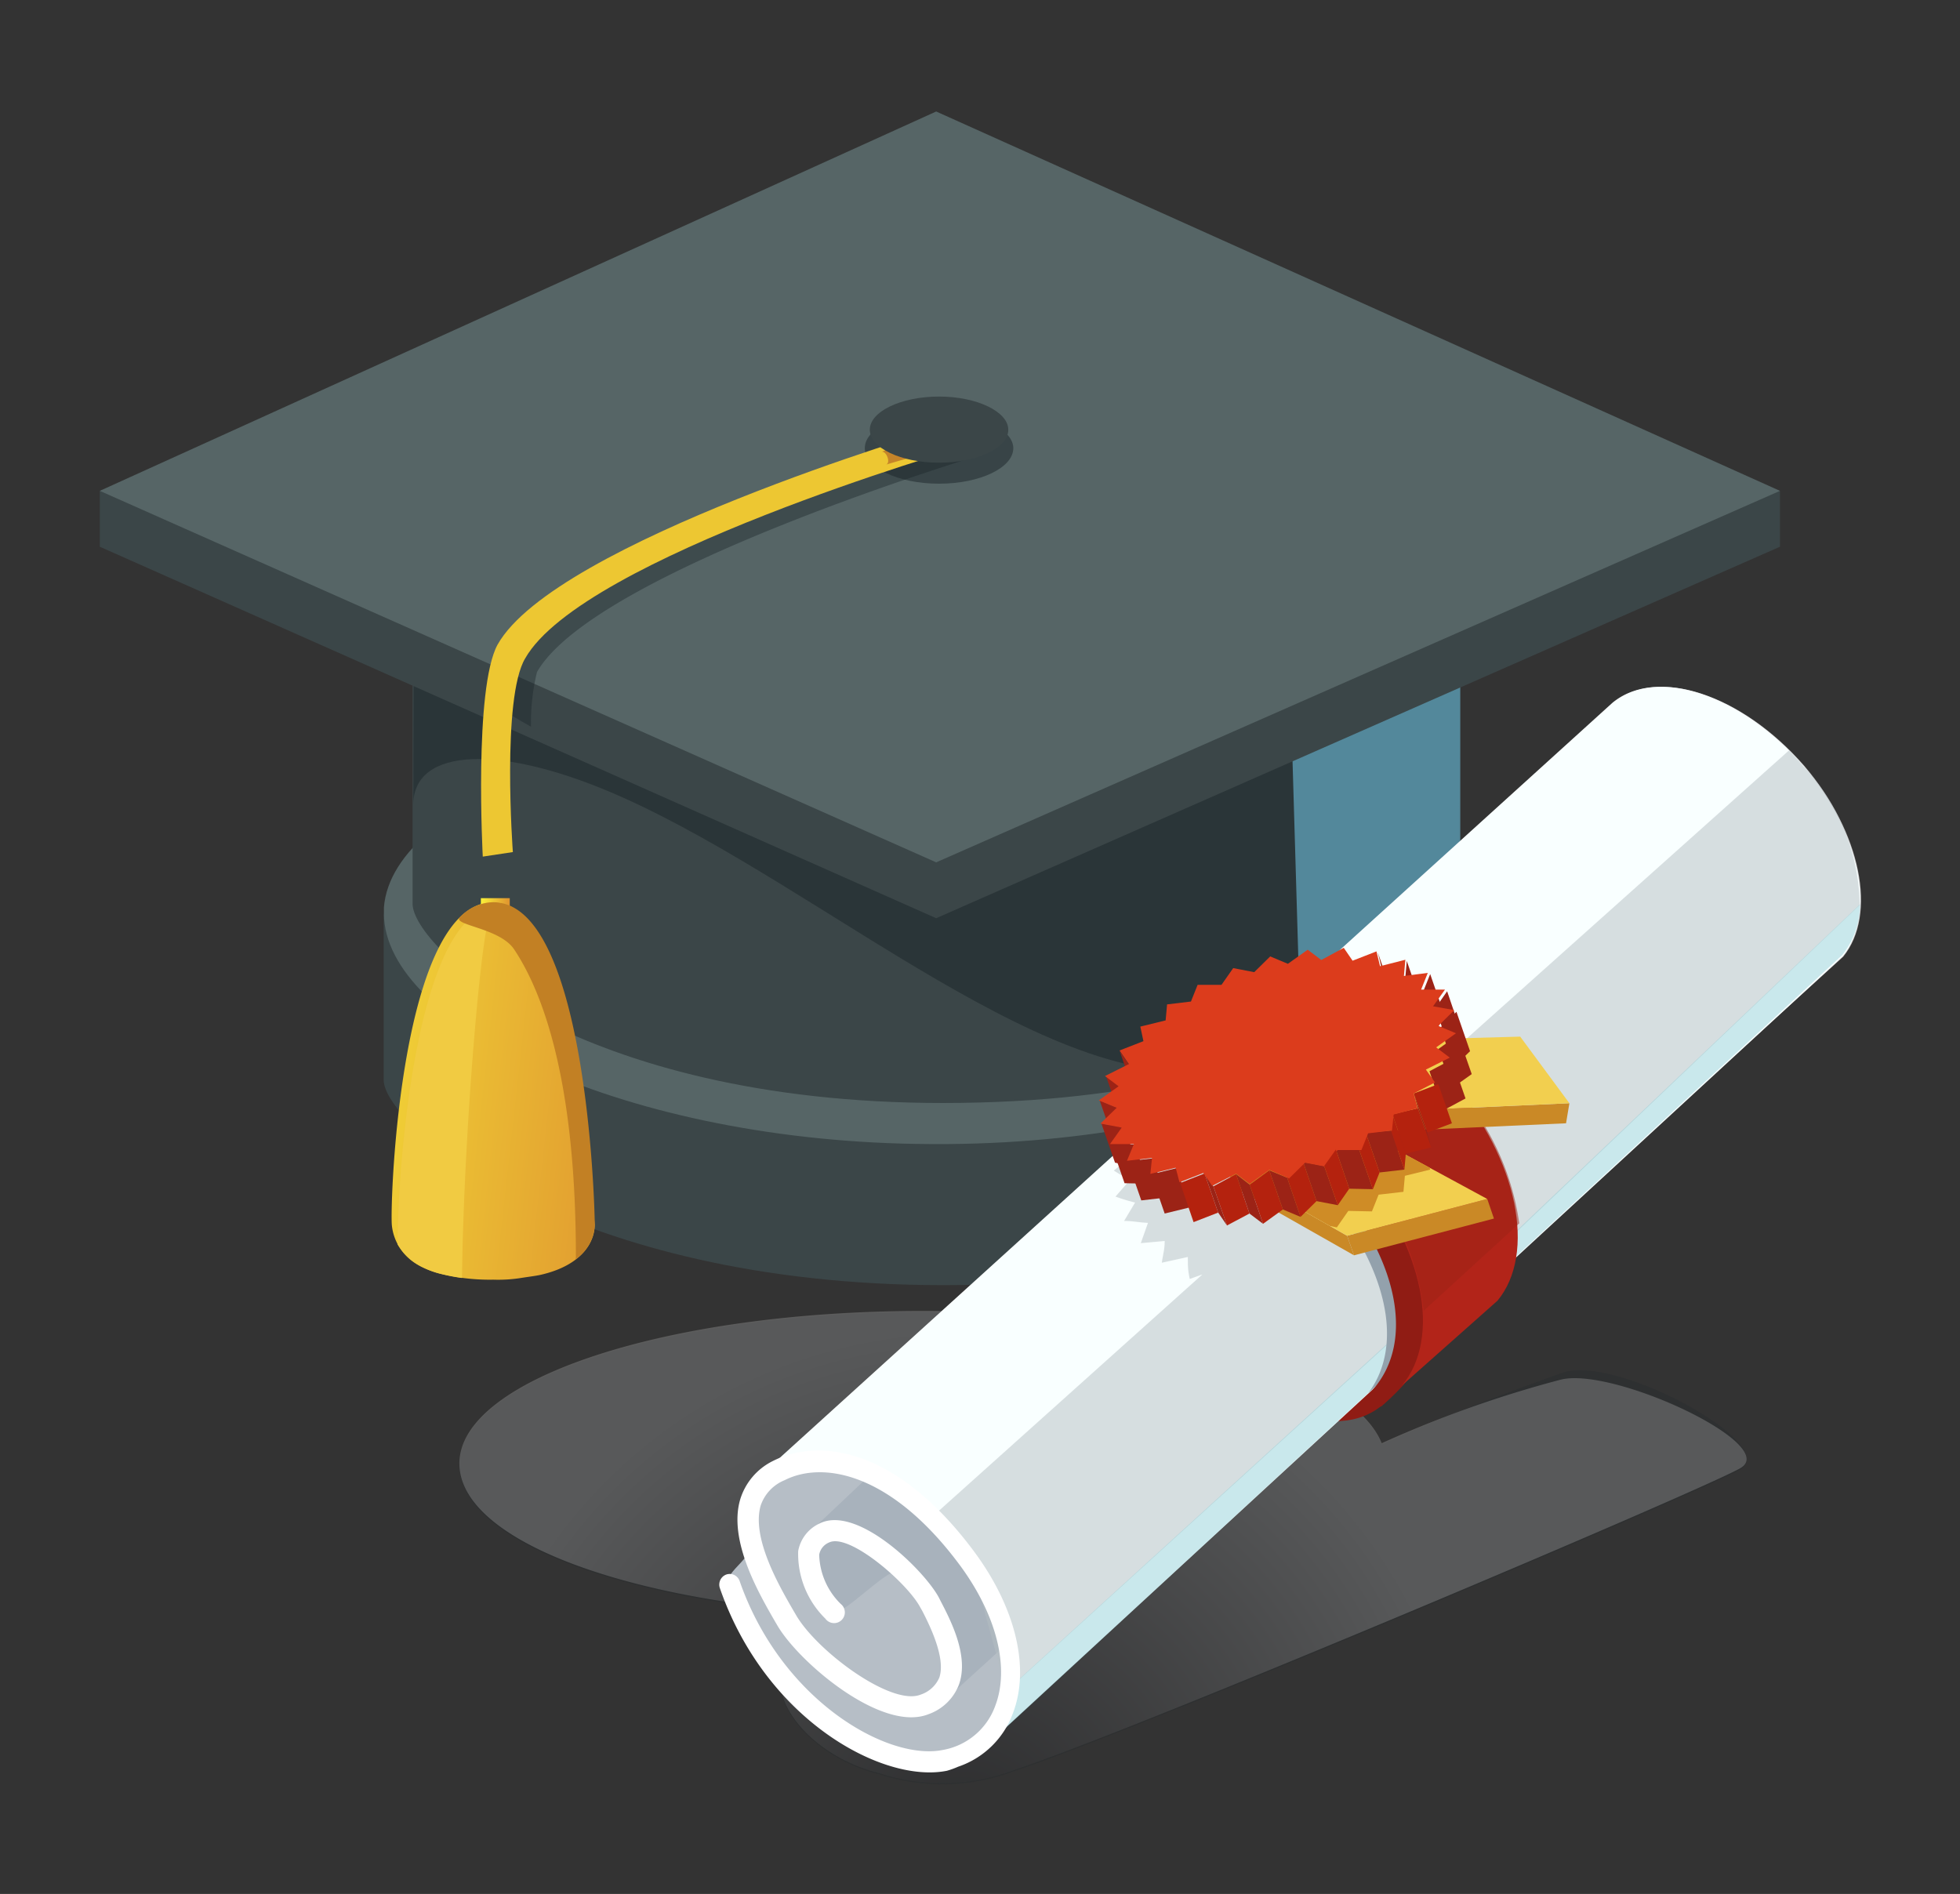 <svg xmlns="http://www.w3.org/2000/svg" xmlns:xlink="http://www.w3.org/1999/xlink" viewBox="0 0 82.09 79.33"><rect x="0" y="0" width="82.09" height="79.33" fill="#333333" stroke="none"/><defs><style>.cls-1{fill:url(#linear-gradient);}.cls-2{isolation:isolate;}.cls-3{fill:#3b4648;}.cls-4{fill:#566566;}.cls-16,.cls-5,.cls-8,.cls-9{fill:#1a2529;}.cls-23,.cls-28,.cls-5{opacity:0.5;}.cls-16,.cls-17,.cls-21,.cls-28,.cls-5,.cls-8{mix-blend-mode:multiply;}.cls-6{mask:url(#mask);}.cls-7{fill:#64abc5;opacity:0.7;}.cls-8{opacity:0;}.cls-21,.cls-24,.cls-9{opacity:0.4;}.cls-10{fill:#edc732;}.cls-11{fill:#c58429;}.cls-12{fill:url(#linear-gradient-2);}.cls-13{fill:url(#linear-gradient-3);}.cls-14{fill:#f1cb42;}.cls-15{fill:#c28024;}.cls-16,.cls-17{opacity:0.2;}.cls-17{fill:url(#radial-gradient);}.cls-18{fill:#901c14;}.cls-19{fill:#c9c8c9;}.cls-20{fill:#b6bec6;}.cls-21,.cls-26{fill:#93a1ac;}.cls-22{fill:#f9ffff;}.cls-23{fill:#b4bec3;}.cls-24{fill:#83c5d0;mix-blend-mode:darken;}.cls-25{fill:#fff;}.cls-27{fill:#b22419;}.cls-28,.cls-33{fill:#9c2316;}.cls-29{fill:#ca8926;}.cls-30{fill:#f2cf4f;}.cls-31{fill:#cf8c26;}.cls-32{fill:#a3260f;}.cls-34{fill:#b4220e;}.cls-35{fill:#dc3c1c;}</style><linearGradient id="linear-gradient" x1="67.33" y1="36.74" x2="54.37" y2="36.74" gradientUnits="userSpaceOnUse"><stop offset="0" stop-color="#fff"/><stop offset="0.11" stop-color="#dadada"/><stop offset="0.36" stop-color="#8d8d8d"/><stop offset="0.58" stop-color="#515151"/><stop offset="0.77" stop-color="#252525"/><stop offset="0.91" stop-color="#0a0a0a"/><stop offset="1"/></linearGradient><mask id="mask" x="38.81" y="18.28" width="39.75" height="36.92" maskUnits="userSpaceOnUse"><rect class="cls-1" x="38.81" y="18.28" width="39.75" height="36.92"/></mask><linearGradient id="linear-gradient-2" x1="20.14" y1="39.57" x2="21.35" y2="39.57" gradientUnits="userSpaceOnUse"><stop offset="0" stop-color="#faf139"/><stop offset="1" stop-color="#df922f"/></linearGradient><linearGradient id="linear-gradient-3" x1="739.42" y1="409.48" x2="759.7" y2="411.74" gradientTransform="translate(-647.25 -319.61) scale(0.89)" gradientUnits="userSpaceOnUse"><stop offset="0" stop-color="#faf139"/><stop offset="0" stop-color="#faf139"/><stop offset="0.46" stop-color="#ebbe34"/><stop offset="0.81" stop-color="#e29e30"/><stop offset="1" stop-color="#df922f"/></linearGradient><radialGradient id="radial-gradient" cx="40.3" cy="76.93" r="21.31" gradientUnits="userSpaceOnUse"><stop offset="0" stop-color="#272425"/><stop offset="0.22" stop-color="#535051"/><stop offset="1" stop-color="#fff"/></radialGradient></defs><title>Sem título-1</title><g class="cls-2"><g id="Camada_1" data-name="Camada 1"><path class="cls-3" d="M62.38,38.18c0,1.51-11.34,9.62-22.84,9.71-11.68.1-23.47-7.83-23.47-9.7v7.05c0,1.87,7.8,8.59,23.47,8.59,14.9,0,22.89-7.09,22.84-8.59Z"/><polygon class="cls-3" points="62.38 38.23 62.38 38.22 62.38 38.24 62.38 38.23"/><path class="cls-4" d="M62.37,38c-.39-4.6-10.6-8.28-23.14-8.28S16.46,33.37,16.08,38c0,.08,0,.17,0,.26,0,4.68,10.2,9.6,22.85,9.66h.79c12.56-.1,22.66-5,22.67-9.65v0C62.38,38.14,62.37,38.05,62.37,38Z"/><path class="cls-3" d="M61.17,18.6l-21.94,12-21.95-12,0,19.26c0,1.77,6.84,8.34,22.21,8.34,16.52,0,21.65-6.91,21.6-8.34Z"/><path class="cls-5" d="M17.31,33.71c0-2.42,3.71-2.58,8.79-.3,8.47,3.8,18.19,12.77,25.18,11.32,6.58-1.89,9.31-5.11,9.78-6.47,0-.3,0-.55.07-.73l0-8.82c-.32,0-8.94-.27-17.48-.55l-4.44,2.43-5-2.76c-4.43-.16-7.58-.29-7.53-.35s-8.83-1.67-8.83-1.67l-.52.32Z"/><g class="cls-6"><polygon class="cls-7" points="61.16 35.4 61.16 28.32 54.12 31.37 54.49 43.96 60.75 38.61 61.16 35.4"/></g><path class="cls-8" d="M27.66,40.4a35,35,0,0,0,11.56,1.92c13.46,0,21.91-5,21.91-8.82l0-13.4L39.23,17.91,17.28,19.46l0,11.58c0,3.15,3.47,6.56,8.87,8.8Z"/><polygon class="cls-3" points="63.08 18.34 39.21 7.61 15.53 18.34 4.18 20.56 4.18 22.9 4.18 22.9 39.21 38.46 74.55 22.9 74.55 22.9 74.55 20.56 63.08 18.34"/><polygon class="cls-4" points="39.21 4.67 4.18 20.56 39.21 36.12 74.55 20.56 39.21 4.67"/><path class="cls-9" d="M39.72,18.54s-15.92,4.73-18.34,9a6.11,6.11,0,0,0-.53,2.1l1.39.8a9,9,0,0,1,.25-2.29c2.41-4.23,18.61-9.1,18.61-9.1Z"/><path class="cls-5" d="M42.44,18.77c0,.82-1.39,1.49-3.11,1.49s-3.11-.67-3.11-1.49,1.39-1.49,3.11-1.49S42.44,18,42.44,18.77Z"/><path class="cls-10" d="M39.18,18S23.26,22.7,20.84,27c-1,1.83-.62,8.88-.62,8.88l1.26-.19S21,29.22,22,27.57c2.41-4.22,18.26-8.82,18.26-8.82Z"/><path class="cls-11" d="M37.11,19.46,38,19.2a5.66,5.66,0,0,0-.49-.48c-.07,0-.4.13-.4.13l-.18.07C37.12,18.89,37.32,19.38,37.11,19.46Z"/><path class="cls-3" d="M42.23,18c0,.76-1.3,1.38-2.9,1.38s-2.9-.62-2.9-1.38,1.3-1.39,2.9-1.39S42.23,17.25,42.23,18Z"/><rect class="cls-12" x="20.14" y="37.62" width="1.21" height="3.9"/><path class="cls-13" d="M24.91,51.3a65.82,65.82,0,0,0-1.25-8.17c-.62-2.8-1.3-5.34-3-5.34-3.88,0-4.33,12.45-4.25,13.51a2.14,2.14,0,0,0,1.26,1.76,3.8,3.8,0,0,0,.9.32,8.57,8.57,0,0,0,2.09.22,6.23,6.23,0,0,0,1.09-.06c.44-.07.64-.09.88-.14C24.4,53,24.91,52,24.91,51.3Z"/><path class="cls-14" d="M21.06,37.84a1.5,1.5,0,0,0-.37-.05c-.19.11-.44.28-.77.49C17.36,40,16.67,48.81,16.65,52.12a2.61,2.61,0,0,0,1,.94,3.8,3.8,0,0,0,.9.32,7.64,7.64,0,0,0,.8.15c.06-5.61.76-14.3,1.17-15.19C20.54,38.34,20.84,38.07,21.06,37.84Z"/><path class="cls-15" d="M24.11,52.74a1.84,1.84,0,0,0,.8-1.44c0-.92-.37-13.51-4.25-13.51a2,2,0,0,0-1.42.65c-.22.32,1.7.44,2.29,1.32,1.4,2.1,2.59,6.05,2.59,12.88C24.12,52.68,24.11,52.71,24.11,52.74Z"/><path class="cls-16" d="M65.44,57.5c-2.81,1-5.2,1.92-7.57,3-1.26-3.13-9.38-5.54-19.23-5.54-10.71,0-19.4,2.86-19.4,6.39s8.45,6.31,19,6.39c-3.23.52-5.55,1.57-5.55,2.75,0,1.45,1.75,3.24,4.14,3.83a8.49,8.49,0,0,0,5.61-.12c5.44-1.81,29-11.8,30.46-12.66C74.56,60.51,67.7,56.72,65.44,57.5Z"/><path class="cls-17" d="M65.36,57.79a47.46,47.46,0,0,0-7.49,2.66c-1.26-3.13-9.38-5.54-19.23-5.54-10.71,0-19.4,2.86-19.4,6.39s8.45,6.31,19,6.39c-3.23.52-5.55,1.57-5.55,2.75,0,1.45,1.75,3.24,4.14,3.83a8.49,8.49,0,0,0,5.61-.12c5.44-1.81,29-11.8,30.46-12.66C74.56,60.51,67.55,57.23,65.36,57.79Z"/><path class="cls-18" d="M56.61,49.54c2.72,3.66,3.23,7.87,1.15,9.42s-6-.17-8.68-3.83-3.23-7.87-1.15-9.42S53.9,45.88,56.61,49.54Z"/><path class="cls-19" d="M67.56,29.44h0c1.85-1.53,5.39-.36,8,2.63,2.4,2.81,3.07,6.24,1.64,8L41.05,72.89,31.39,62.24Z"/><path class="cls-20" d="M33,70.36a10.73,10.73,0,0,1-2.52-4c-.12-.52,1.08-1.14.85-1.58a2.39,2.39,0,0,1,.35-2.71c1.83-1.57,5.4-.41,8,2.6S42.8,71.39,41,73,35.56,73.37,33,70.36Z"/><path class="cls-21" d="M57.25,42.11h0c1.24-1,3.63-.24,5.35,1.77s2.08,4.2,1.12,5.36l0,0L39.38,71.39s1.27-2.26-1.15-5.16c-2.2-2.63-4.55-1.84-4.55-1.84Z"/><path class="cls-21" d="M37.7,65.85c-.36-.41-2.54,2.05-2.85,1.64-1.18-1.57-1.63-2.25-.65-3.09,1.24-1.06,2.3-.2,4,1.83s2.34,4.16,1.1,5.21c-.54.46.5-.42.47-1.42C39.76,68.72,38.68,67,37.7,65.85Z"/><path class="cls-22" d="M39.64,64.68c-2.57-3-6.14-4.17-8-2.6a2.39,2.39,0,0,0-.23.22l-.05-.06,36.17-32.8h0c1.85-1.53,5.39-.36,8,2.63,2.4,2.81,3.07,6.24,1.64,8L41.32,73.1l-.27-.21C42.78,71.28,42.17,67.64,39.64,64.68Z"/><path class="cls-23" d="M61,51s2,1.12,2,1.09L77.89,37.91a8.69,8.69,0,0,0-2.38-5.84c-.19-.22-.38-.43-.58-.64L60.2,44.6l.21-.83-1.25.13c0-.32,0-.48,0-.8l-1.19.29-.27-.72-1.09.45-.47-.61-1,.56-.64-.48-.78.64L53,42.9l-.61.7-.85-.2-.42.73-.91-.05-.22.73L49,44.9l0,.71-.92.23.15.66-.88.36c.13.24.19.36.33.6l-.81.47c.2.21.3.31.51.5l-.73.6a7.51,7.51,0,0,0,.68.39l-.61.7a8,8,0,0,0,.82.25l-.46.77c.37,0,.57.06,1,.08l-.3.85,1-.09c0,.37-.07.55-.12.91l1.09-.24c0,.37,0,.56.08.92l.53-.19L39,63.57,40.55,65l1.6,5.84,17.9-16.29c.14,0-.53-2.08-.34-2.09,0-.16,0-.3,0-.43l1.13-1Z"/><path class="cls-24" d="M77.16,40a3.4,3.4,0,0,0,.74-2.12h0L63.52,51.55l-5.38,4.7L42.7,70.32,41.17,73l.15.12Z"/><path class="cls-25" d="M40.13,74a3.7,3.7,0,0,0,2.29-2.23c.73-1.9.12-4.43-1.62-6.78-3.22-4.33-6.47-4.79-8.44-3.79A2.66,2.66,0,0,0,31,62.81c-.5,1.71.77,3.91,1.45,5.09l.1.17c.88,1.53,4.37,4.52,6.34,3.73a2.12,2.12,0,0,0,1.27-1.23c.44-1.21-.35-2.71-.77-3.52l-.06-.12c-.58-1.11-3.4-3.91-5-3.12a1.58,1.58,0,0,0-.9,1.16,3.8,3.8,0,0,0,1.14,2.83.45.45,0,1,0,.64-.62,3,3,0,0,1-.9-2.06.68.68,0,0,1,.41-.51c.85-.42,3.31,1.72,3.83,2.73l.07.12c.33.64,1,2,.72,2.81a1.29,1.29,0,0,1-.78.71c-1.23.5-4.37-1.84-5.23-3.35l-.1-.17c-.62-1.07-1.76-3.06-1.37-4.4a1.75,1.75,0,0,1,1-1.06c1.57-.8,4.42-.36,7.32,3.53,1.56,2.1,2.12,4.32,1.5,5.93a2.86,2.86,0,0,1-2.2,1.84c-2.3.46-6.75-2.06-8.5-7.07a.44.44,0,0,0-.56-.28.45.45,0,0,0-.27.57c1.92,5.54,6.84,8.19,9.51,7.65A3.58,3.58,0,0,0,40.13,74Z"/><path class="cls-26" d="M56.51,49.24c-2-2.34-4.54-3.71-6.62-3.78L47.8,47.35a.89.89,0,0,0,.29-.15c1.61-1.21,5.36.41,7.51,2.93C58,53,58.87,56.29,57.3,58.36l1.87-1.72C59.54,54.54,58.6,51.69,56.51,49.24Z"/><path class="cls-18" d="M56.88,48.87c-2.94-3.43-7-4.77-9.12-3l-.33.34-.29.59.1.28c.56-.47.59.23,1.22-.24,1.61-1.21,5.36.41,7.51,2.93,2.49,2.92,3.32,6.35,1.56,8.4-.16.19.31.55.15.74,0,0,.13,0,.17,0a10.36,10.36,0,0,0,.92-.89C60.41,56,59.63,52.1,56.88,48.87Z"/><path class="cls-27" d="M60.82,45.35c-2.93-3.43-7-4.77-9.12-3v0L47.83,45.8c2.15-1.61,6.15-.27,9,3.1s3.53,7.16,1.89,9.13l4-3.55C64.35,52.51,63.58,48.58,60.82,45.35Z"/><path class="cls-28" d="M60.82,45.35l-.06-.07a8.71,8.71,0,0,0-1.85.16c-.07.11-2,1.61-3,2.46.32.31.64.64,1,1a10.89,10.89,0,0,1,2.72,6l4-3.66A10.89,10.89,0,0,0,60.82,45.35Z"/><g class="cls-2"><polygon class="cls-29" points="65.73 46.21 65.59 47.05 56.23 47.47 55.95 46.65 65.73 46.21"/><polygon class="cls-30" points="63.67 43.42 65.73 46.21 55.95 46.65 58.6 43.56 63.67 43.42"/></g><g class="cls-2"><polygon class="cls-29" points="56.42 51.76 56.71 52.58 51.67 49.72 51.39 48.9 56.42 51.76"/><polygon class="cls-29" points="62.29 50.22 62.57 51.04 56.71 52.58 56.42 51.76 62.29 50.22"/><polygon class="cls-30" points="55.87 46.74 62.29 50.22 56.42 51.76 51.39 48.9 55.87 46.74"/></g><polygon class="cls-31" points="57.46 50.74 57.74 50.04 58.78 49.92 58.84 49.25 59.9 48.99 59.88 48.91 55.87 46.74 51.39 48.9 55.7 51.35 55.99 51.41 56.47 50.72 57.46 50.74"/><polygon class="cls-32" points="57.71 39.9 58.27 41.54 58.43 42.16 57.86 40.52 57.71 39.9"/><polygon class="cls-33" points="47.27 44.57 47.84 46.21 47.46 45.68 46.9 44.03 47.27 44.57"/><polygon class="cls-33" points="58.92 40.25 59.49 41.9 59.42 42.57 58.86 40.93 58.92 40.25"/><polygon class="cls-33" points="46.89 45.5 47.46 47.14 46.89 46.71 46.32 45.07 46.89 45.5"/><polygon class="cls-33" points="59.9 40.8 60.47 42.45 60.19 43.14 59.62 41.5 59.9 40.8"/><polygon class="cls-33" points="46.81 46.4 47.38 48.04 46.63 47.74 46.06 46.1 46.81 46.4"/><polygon class="cls-33" points="60.61 41.52 61.17 43.17 60.68 43.86 60.12 42.22 60.61 41.52"/><polygon class="cls-33" points="47.02 47.23 47.59 48.87 46.7 48.7 46.13 47.06 47.02 47.23"/><polygon class="cls-33" points="61 42.38 61.57 44.03 60.89 44.69 60.33 43.04 61 42.38"/><polygon class="cls-33" points="47.52 47.94 48.08 49.58 47.1 49.56 46.53 47.92 47.52 47.94"/><polygon class="cls-33" points="61.07 43.35 61.64 44.99 60.81 45.58 60.24 43.94 61.07 43.35"/><polygon class="cls-33" points="48.28 48.52 48.84 50.16 47.8 50.28 47.23 48.64 48.28 48.52"/><polygon class="cls-33" points="60.81 44.37 61.38 46.01 60.43 46.52 59.87 44.87 60.81 44.37"/><polygon class="cls-33" points="49.27 48.93 49.84 50.57 48.78 50.83 48.21 49.19 49.27 48.93"/><polygon class="cls-34" points="60.24 45.41 60.81 47.05 59.78 47.44 59.21 45.8 60.24 45.41"/><polygon class="cls-34" points="50.45 49.15 51.02 50.79 49.99 51.19 49.43 49.55 50.45 49.15"/><polygon class="cls-33" points="59.21 45.8 59.78 47.44 59.94 48.06 59.38 46.42 59.21 45.8"/><polygon class="cls-34" points="59.38 46.42 59.94 48.06 58.88 48.32 58.32 46.68 59.38 46.42"/><polygon class="cls-34" points="51.77 49.18 52.33 50.83 51.39 51.33 50.82 49.69 51.77 49.18"/><polygon class="cls-33" points="50.82 49.69 51.39 51.33 51.02 50.79 50.45 49.15 50.82 49.69"/><polygon class="cls-33" points="58.26 47.35 58.82 48.99 57.78 49.11 57.21 47.47 58.26 47.35"/><polygon class="cls-34" points="58.32 46.68 58.88 48.32 58.82 48.99 58.26 47.35 58.32 46.68"/><polygon class="cls-34" points="53.16 49.02 53.73 50.66 52.9 51.26 52.34 49.62 53.16 49.02"/><polygon class="cls-33" points="52.34 49.62 52.9 51.26 52.33 50.83 51.77 49.18 52.34 49.62"/><polygon class="cls-33" points="56.93 48.17 57.5 49.81 56.51 49.79 55.95 48.15 56.93 48.17"/><polygon class="cls-34" points="57.21 47.47 57.78 49.11 57.5 49.81 56.93 48.17 57.21 47.47"/><polygon class="cls-34" points="54.58 48.67 55.14 50.31 54.47 50.97 53.91 49.33 54.58 48.67"/><polygon class="cls-33" points="53.91 49.33 54.47 50.97 53.73 50.66 53.16 49.02 53.91 49.33"/><polygon class="cls-33" points="55.46 48.84 56.03 50.48 55.14 50.31 54.58 48.67 55.46 48.84"/><path class="cls-35" d="M59.21,45.8l.16.62-1,.26-.07.67-1,.12-.28.7-1,0-.48.7-.88-.17-.67.66L53.16,49l-.82.59-.57-.43-1,.51-.37-.54-1,.39-.16-.61-1.06.26.07-.67-1.05.12.29-.7-1,0,.49-.69-.89-.17.68-.66-.75-.31.83-.59-.57-.43,1-.5L46.89,44l1-.39L47.76,43l1.06-.26.06-.67,1-.12.28-.7,1,0,.49-.7.88.17.67-.66.74.31.83-.59.57.43.94-.51.37.54,1-.39.15.62,1.06-.27-.06.68,1-.13-.28.7,1,0-.5.7.89.16-.67.66.74.31-.83.59.57.43-1,.5.38.54Zm-8.88,2.69"/><polygon class="cls-34" points="55.95 48.15 56.51 49.79 56.03 50.48 55.46 48.84 55.95 48.15"/></g></g></svg>